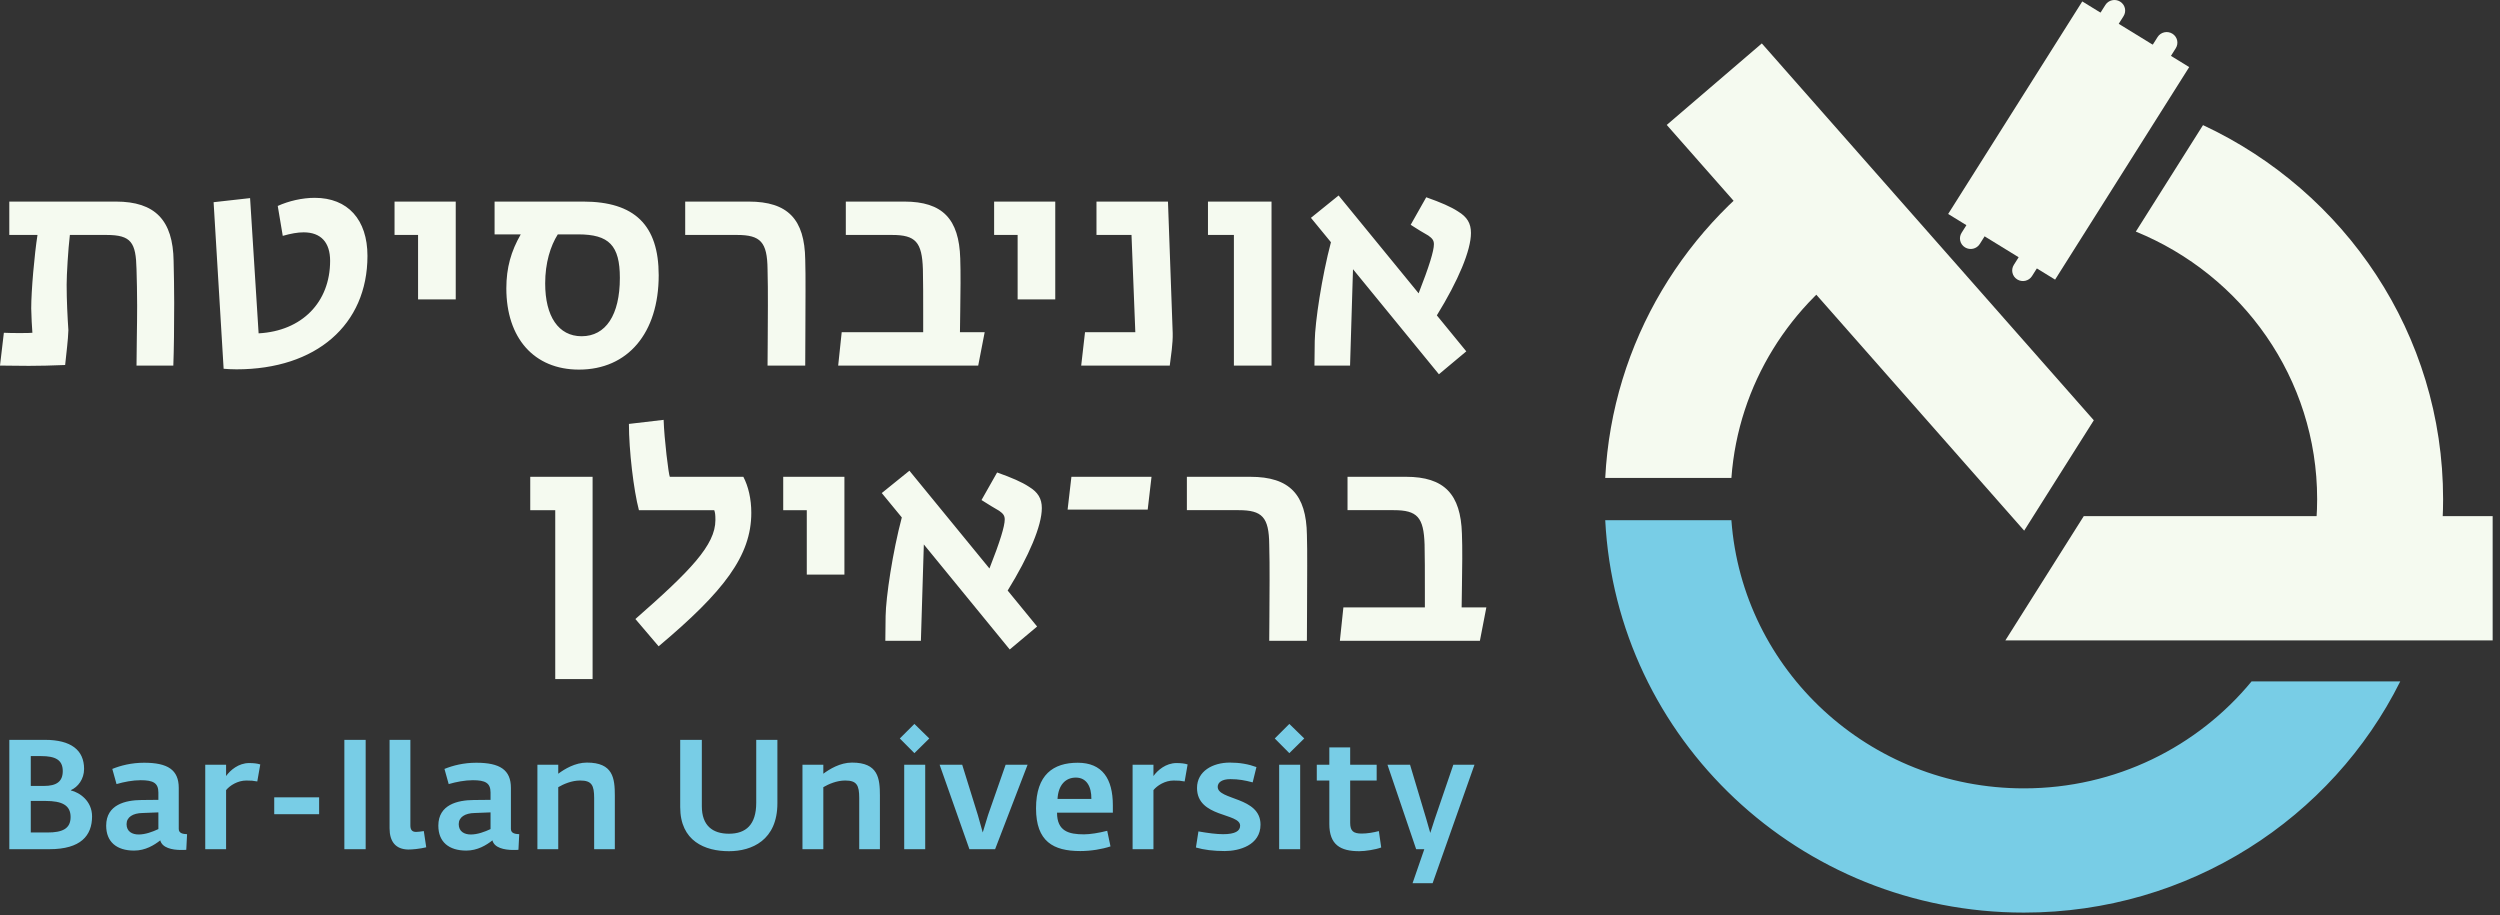 <svg xmlns="http://www.w3.org/2000/svg" width="213" height="78" viewBox="0 0 213 78">
    <rect x="0" y="0" width="213" height="78" fill="#333333" stroke="none"/>
    <g fill="none" fill-rule="evenodd">
        <path fill="#F5FAF0" d="M26.82 16.855c-1.075 0-2.228.271-3.156.692l.427 2.548c.702-.199 1.276-.3 1.777-.3 1.482 0 2.258.867 2.258 2.426 0 3.535-2.405 5.981-6.092 6.18l-.727-11.522-3.108.348.854 14.191c.325.024.624.049 1.1.049 6.77 0 11.155-3.783 11.155-9.667 0-3.09-1.679-4.945-4.487-4.945M33.615 17.175L33.615 20.018 35.619 20.018 35.619 25.509 38.829 25.509 38.829 17.175zM49.556 28.648c-1.982 0-3.107-1.705-3.107-4.5 0-1.753.451-3.19 1.075-4.179h1.733c2.631 0 3.555.94 3.555 3.71 0 3.163-1.203 4.969-3.256 4.969m.124-11.473h-7.542v2.794h2.23c-.826 1.434-1.228 2.843-1.228 4.6 0 4.229 2.356 6.922 6.19 6.922 4.16 0 6.791-3.115 6.791-8.035 0-4.277-2.053-6.281-6.441-6.281M68.606 22.12c-.05-3.435-1.478-4.945-4.812-4.945h-5.415v2.843h4.41c2.007 0 2.582.595 2.606 2.92.029.94.029 2.025.029 3.114 0 2.15-.029 4.252-.029 5.095h3.21c0-1.09.025-3.908.025-6.379 0-1.016 0-1.956-.024-2.649M81.788 28.304c0-.669.05-2.795.05-4.156 0-.79 0-1.482-.025-2.126-.099-3.361-1.503-4.847-4.763-4.847h-4.987v2.843H76c2.003 0 2.557.595 2.631 2.92.025 1.012.025 2.373.025 3.956v1.41h-6.943l-.3 2.843h11.931l.55-2.843h-2.106zM84.699 17.175L84.699 20.018 86.702 20.018 86.702 25.509 89.908 25.509 89.908 17.175zM99.913 28.352l-.402-11.177H93.42v2.843h2.984l.325 8.286h-4.286l-.325 2.843h7.546c.099-.794.275-1.88.25-2.795M102.919 17.175L102.919 20.018 105.128 20.018 105.128 31.147 108.334 31.147 108.334 17.175zM125.326 19.848c0-.819-.324-1.361-1.1-1.831-.604-.397-1.454-.765-2.71-1.21l-1.326 2.348c.6.393 1.076.668 1.503.915.349.247.476.417.476.741 0 .567-.402 1.88-1.302 4.18l-6.819-8.335-2.356 1.904 1.704 2.077c-.776 2.944-1.351 6.776-1.38 8.408l-.025 2.102h3.034l.25-8.21 7.32 8.95 2.333-1.951-2.509-3.066c1.832-2.969 2.907-5.54 2.907-7.022M3.194 20.018c-.258 1.648-.534 4.73-.534 6.257.025.842.05 1.482.1 2.077-.178.024-.551.024-1.105.024-.448 0-.875 0-1.326-.024L0 31.147c.755 0 1.482.024 2.46.024.927 0 1.863-.024 3.09-.073.1-.992.251-2.126.276-2.968-.074-1.09-.148-2.548-.148-3.88 0-.85.127-2.99.275-4.232H3.194zm11.598 2.227c-.05-3.487-1.58-5.07-4.914-5.07H.792v2.843h8.285c2.106 0 2.504.644 2.554 2.92.028.963.053 2 .053 3.114 0 1.782-.053 3.71-.053 5.095h3.136c.05-1.288.074-3.313.074-5.342 0-1.235-.025-2.495-.05-3.56M45.177 40.623L45.177 43.467 47.307 43.467 47.307 57.856 50.489 57.856 50.489 40.623zM66.73 40.623L66.73 43.467 68.738 43.467 68.738 48.958 71.944 48.958 71.944 40.623zM88.764 43.296c0-.818-.329-1.36-1.104-1.83-.604-.397-1.454-.766-2.706-1.211l-1.33 2.349c.603.393 1.08.664 1.503.915.353.247.476.417.476.741 0 .567-.398 1.88-1.302 4.175l-6.819-8.33-2.356 1.903 1.708 2.078c-.78 2.94-1.355 6.776-1.38 8.408l-.024 2.101h3.03l.25-8.209 7.32 8.95 2.332-1.956-2.509-3.065c1.831-2.965 2.91-5.537 2.91-7.019M91.284 40.623L90.96 43.418 97.784 43.418 98.109 40.623zM111.349 45.568c-.05-3.434-1.478-4.944-4.812-4.944h-5.415v2.842h4.414c2.003 0 2.578.596 2.602 2.92.03.94.03 2.025.03 3.115 0 2.15-.03 4.252-.03 5.094h3.21c0-1.089.025-3.908.025-6.378 0-1.017 0-1.956-.024-2.649M124.531 51.748c0-.664.053-2.79.053-4.15 0-.795 0-1.483-.028-2.127-.099-3.365-1.503-4.848-4.762-4.848h-4.985v2.843h3.934c2.007 0 2.557.596 2.631 2.92.025 1.013.025 2.373.025 3.957v1.405h-6.942l-.3 2.847h11.93l.55-2.847h-2.106zM54.135 52.74c4.687-4.104 6.818-6.304 6.818-8.43 0-.446-.025-.644-.1-.842h-6.417c-.451-1.706-.852-5.1-.852-7.35l2.957-.346c.05 1.632.427 4.68.527 4.853h6.266c.426.816.677 1.88.677 3.066 0 3.66-2.331 6.7-7.896 11.374l-1.98-2.324z"/>
        <path fill="#78CDE6" d="M57.953 68.767v-5.732h1.843v5.653c0 1.647.909 2.345 2.31 2.345 1.444 0 2.325-.764 2.325-2.635v-5.363h1.803v5.402c0 3.15-2.177 4.085-4.127 4.085-2.043 0-4.154-.857-4.154-3.755M68.37 65.157h1.777v.764c.534-.395 1.43-.949 2.444-.949 2.23 0 2.378 1.331 2.378 2.82v4.559h-1.763V67.99c0-1.094-.214-1.49-1.189-1.49-.735 0-1.416.304-1.87.567v5.284H68.37v-7.194zM77.038 72.35h1.79v-7.194h-1.79v7.195zm-.374-9.433l1.243-1.239 1.268 1.239-1.268 1.251-1.243-1.251zM80.056 65.157L81.98 65.157 83.315 69.452 83.729 70.928 84.183 69.439 85.679 65.157 87.549 65.157 84.784 72.351 82.594 72.351zM92.985 68.069c.013-1.08-.428-1.819-1.323-1.819-.881 0-1.495.633-1.562 1.819h2.885zm-4.715.803c0-2.885 1.483-3.887 3.553-3.887 2.097 0 2.992 1.37 2.992 3.624v.632h-4.756c0 1.581 1.003 1.845 2.298 1.845.508 0 1.269-.119 1.977-.303l.28 1.33c-.72.238-1.669.396-2.578.396-2.297 0-3.766-.817-3.766-3.637zM96.497 65.157h1.777v.961c.347-.487 1.055-1.106 1.963-1.106.414 0 .708.04.948.118l-.253 1.45c-.348-.066-.522-.08-.936-.08-.734 0-1.402.422-1.722.817v5.034h-1.777v-7.194zM101.893 72.206l.213-1.37c.815.144 1.563.237 2.097.237 1.042 0 1.456-.277 1.456-.725 0-1.107-3.673-.672-3.673-3.215 0-1.436 1.349-2.161 2.792-2.161.855 0 1.589.132 2.27.382l-.32 1.304c-.642-.17-1.19-.276-1.897-.276-.721 0-1.082.276-1.082.659 0 1.146 3.647.83 3.647 3.215 0 1.765-1.83 2.253-3.046 2.253-.975 0-1.79-.106-2.457-.303M108.984 72.35h1.79v-7.194h-1.79v7.195zm-.374-9.433l1.242-1.239 1.27 1.239-1.27 1.251-1.242-1.251zM113.258 70.203V66.5h-1.068v-1.343h1.068V63.68h1.777v1.476h2.257V66.5h-2.257v3.61c0 .712.293.91.988.91.467 0 1.001-.092 1.456-.211l.2 1.397c-.495.184-1.363.316-1.87.316-1.603 0-2.551-.54-2.551-2.32M121.351 72.351L120.657 72.351 118.213 65.156 120.136 65.156 121.512 69.755 121.859 70.967 122.246 69.768 123.823 65.156 125.626 65.156 122.059 75.249 120.35 75.249zM4.051 70.928c1.256 0 1.964-.316 1.964-1.318 0-1.001-.722-1.37-2.137-1.37H2.622v2.688h1.43zm-.307-3.966c1.069 0 1.603-.37 1.603-1.265 0-.962-.641-1.278-1.843-1.278h-.882v2.543h1.122zM.793 63.035h3.031c2.244 0 3.34.883 3.34 2.477 0 .87-.522 1.542-1.123 1.805v.027c.762.184 1.803.909 1.803 2.213 0 1.647-.975 2.794-3.62 2.794H.794v-9.316zM13.494 70.638v-1.423l-1.35.053c-.827.013-1.361.355-1.361.948 0 .633.48.883 1.028.883.574 0 1.175-.224 1.683-.461m-4.448-.29c0-1.805 1.656-2.174 3.005-2.187l1.443-.014v-.619c0-.83-.454-1.054-1.51-1.054-.68 0-1.429.145-2.056.33l-.36-1.292c.72-.29 1.628-.527 2.71-.527 2.017 0 2.952.606 2.952 2.148v3.492c0 .355.32.434.708.448l-.067 1.33c-.134.014-.28.014-.44.014-.775 0-1.617-.185-1.777-.817-.521.408-1.269.87-2.23.87-1.483 0-2.378-.739-2.378-2.122M17.487 65.157h1.776v.961c.347-.487 1.055-1.106 1.963-1.106.414 0 .708.04.949.118l-.254 1.45c-.347-.066-.52-.08-.935-.08-.734 0-1.402.422-1.723.817v5.034h-1.776v-7.194zM23.364 69.37L27.189 69.37 27.189 67.934 23.364 67.934zM41.794 70.638v-1.423l-1.35.053c-.827.013-1.361.355-1.361.948 0 .633.48.883 1.028.883.574 0 1.175-.224 1.683-.461m-4.448-.29c0-1.805 1.656-2.174 3.005-2.187l1.443-.014v-.619c0-.83-.454-1.054-1.51-1.054-.68 0-1.429.145-2.056.33l-.36-1.292c.72-.29 1.629-.527 2.71-.527 2.017 0 2.952.606 2.952 2.148v3.492c0 .355.32.434.708.448l-.067 1.33c-.133.014-.28.014-.44.014-.775 0-1.617-.185-1.777-.817-.52.408-1.269.87-2.23.87-1.483 0-2.378-.739-2.378-2.122M45.787 65.157h1.776v.764c.534-.395 1.43-.949 2.444-.949 2.23 0 2.377 1.331 2.377 2.82v4.559h-1.762V67.99c0-1.094-.214-1.49-1.19-1.49-.734 0-1.415.304-1.869.567v5.284h-1.776v-7.194zM34.776 72.38c-1.065-.022-1.585-.67-1.585-1.815v-7.53h1.773v7.302c0 .367.155.542.48.542.141 0 .408-.029.665-.071l.206 1.382c-.55.132-1.192.193-1.539.19M29.339 72.351L31.155 72.351 31.155 63.035 29.339 63.035zM204.502 58.055c-5.82 11.668-17.992 19.698-32.067 19.698-19.111 0-34.719-14.812-35.669-33.432h10.749c.933 12.773 11.734 22.848 24.92 22.848 7.831 0 14.82-3.554 19.4-9.114h12.667z"/>
        <path fill="#F5FAF0" d="M187.697 10.66l-5.724 9.072c9.068 3.698 15.448 12.51 15.448 22.79 0 2.339-.33 4.602-.949 6.747h11.025c.43-2.184.655-4.44.655-6.747 0-14.071-8.363-26.218-20.455-31.862zm-34.769 2.345c-9.282 5.98-15.57 16.108-16.162 27.717h10.749c.586-7.992 5.033-14.929 11.51-19.002l-6.097-8.715z"/>
        <path fill="#F5FAF0" d="M177.536 43.975L212.374 43.975 212.374 54.561 170.857 54.561zM178.392 35.808L172.459 45.211 142.007 10.644 150.107 3.7zM175.094 23.824L165.983 18.23 177.41.122 186.52 5.716z"/>
        <path fill="#F5FAF0" d="M182.855 4.695l1.551.952.97-1.538c.267-.422.136-.978-.292-1.24-.429-.264-.992-.134-1.258.288l-.97 1.538zM178.405 1.962l1.551.953.97-1.538c.267-.422.136-.978-.293-1.24-.428-.264-.991-.134-1.257.288l-.97 1.537zM169.648 19.251l-1.55-.952-.971 1.538c-.267.422-.136.978.293 1.24.428.263.991.134 1.257-.288l.97-1.538zM174.098 21.983l-1.55-.952-.97 1.538c-.267.422-.136.978.292 1.24.428.264.991.134 1.258-.288l.97-1.538z"/>
    </g>
</svg>